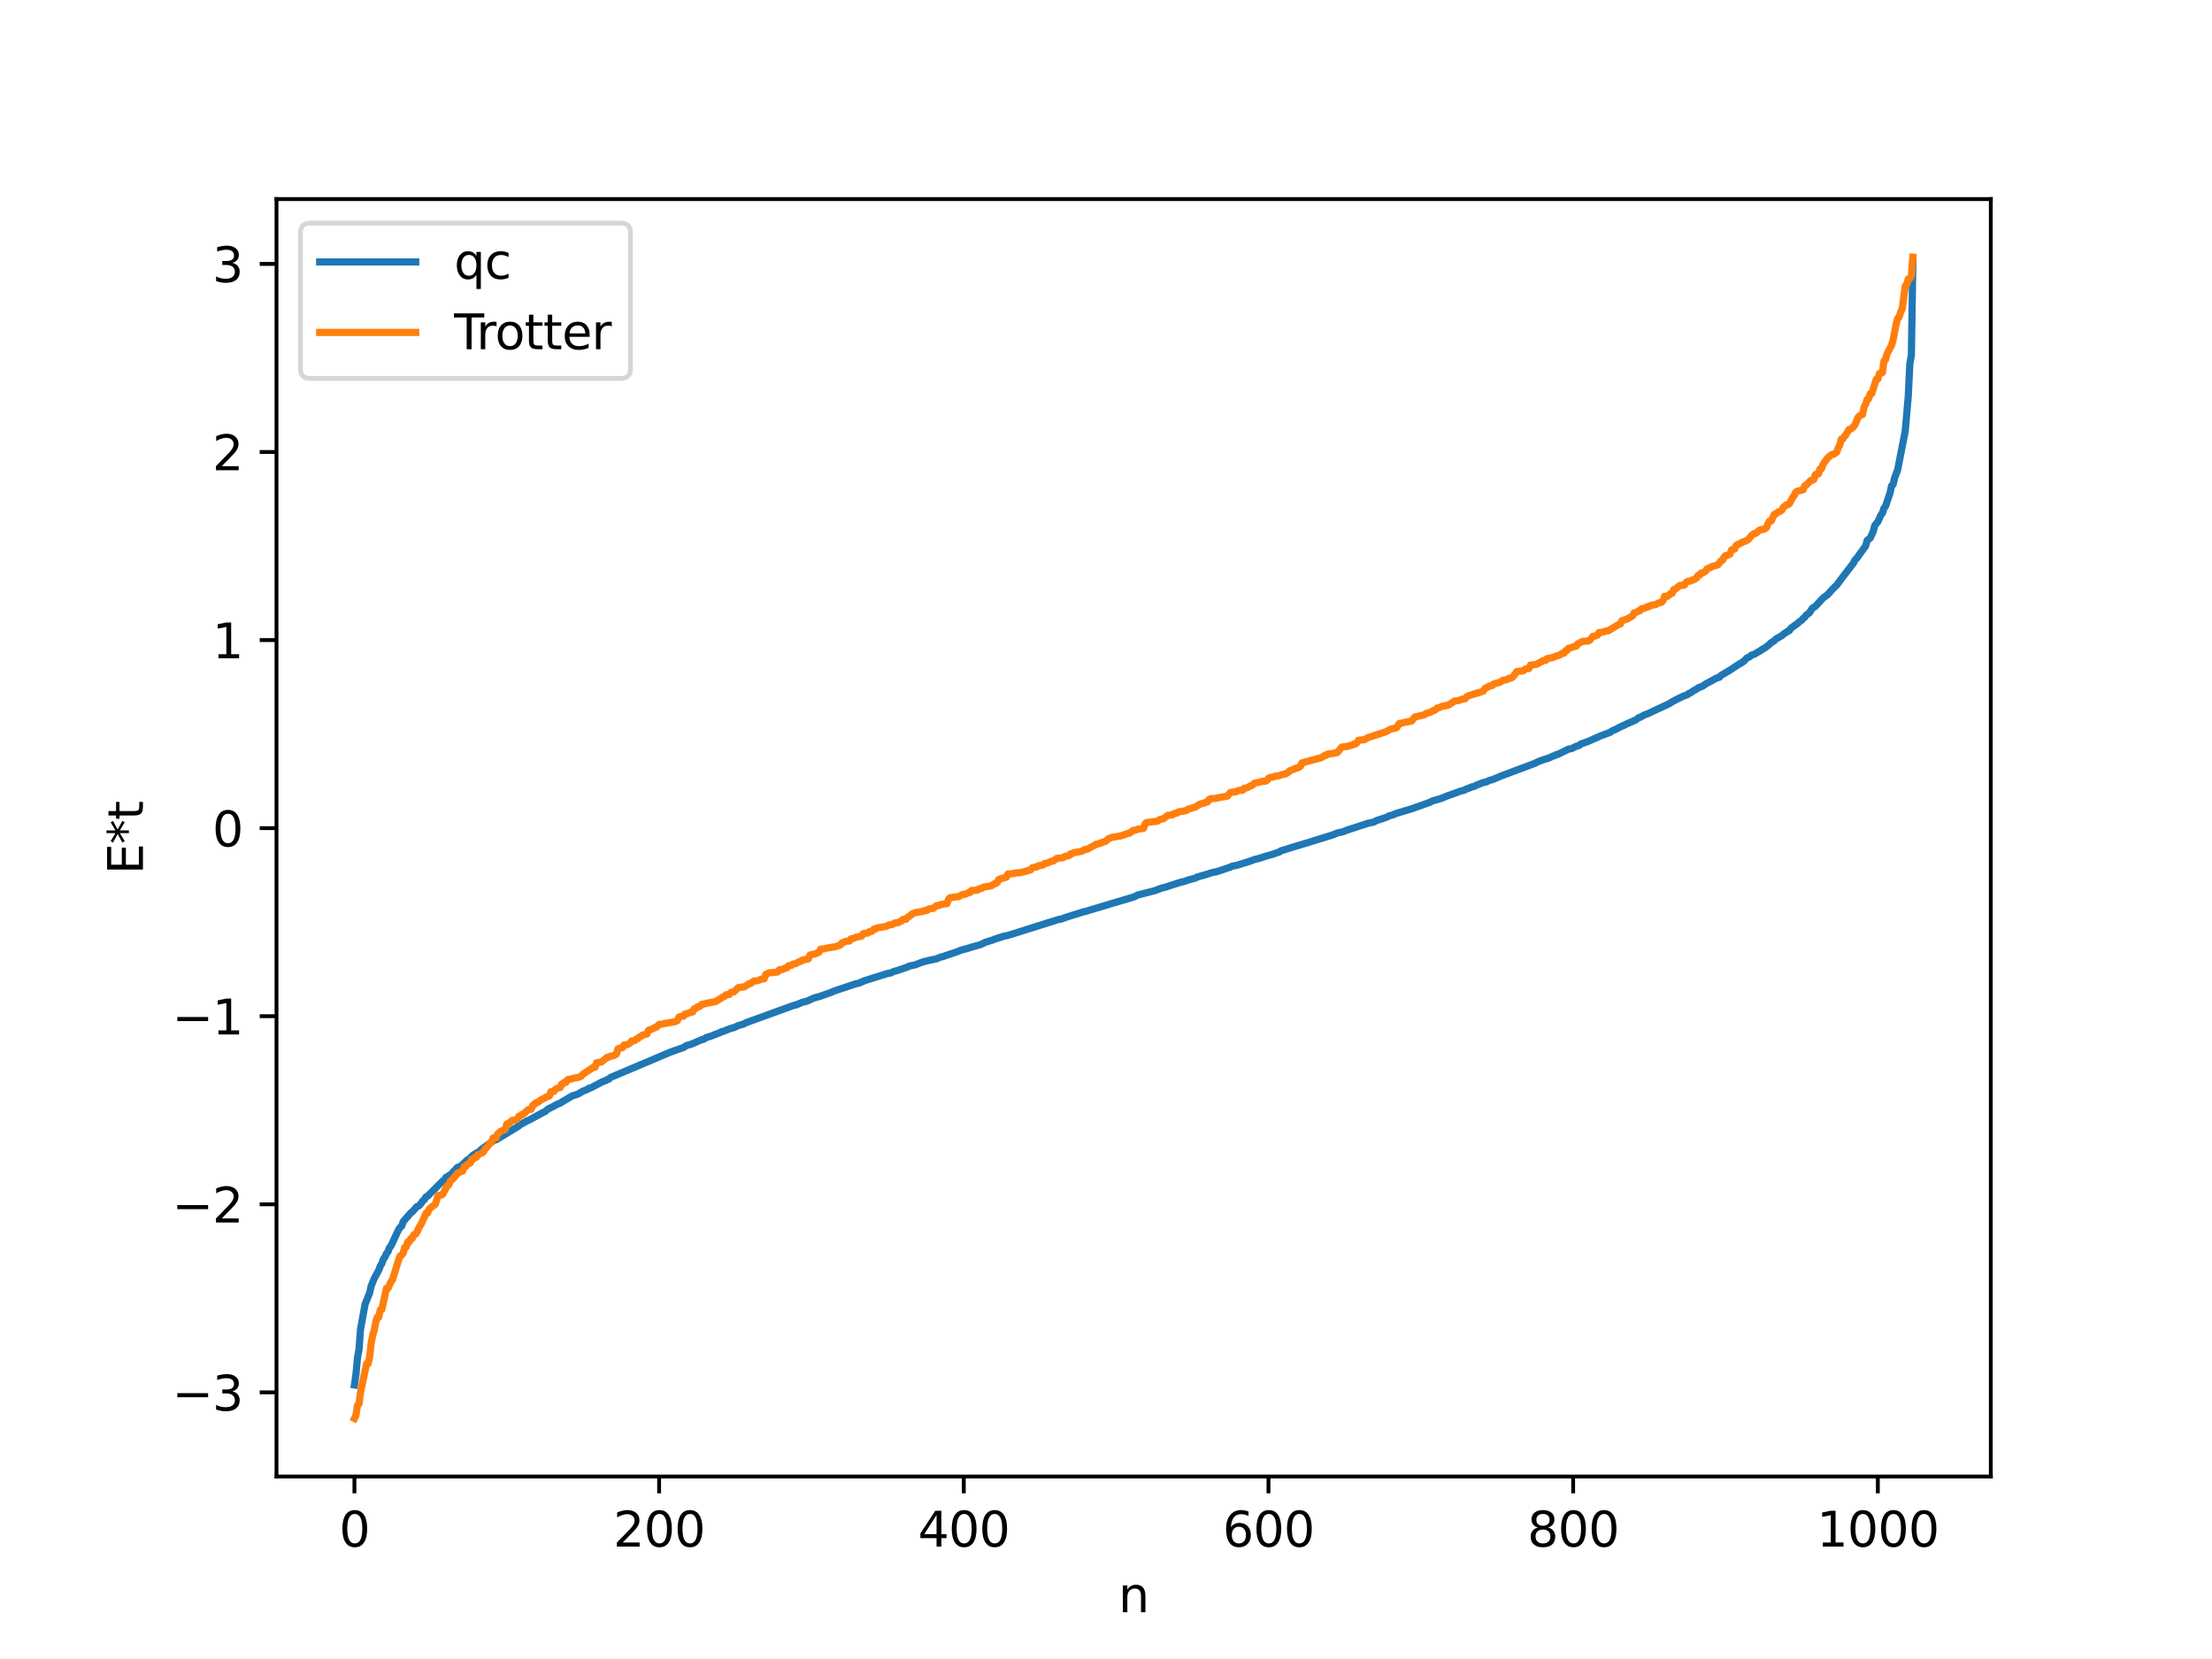 <?xml version="1.0" encoding="utf-8" standalone="no"?>
<!DOCTYPE svg PUBLIC "-//W3C//DTD SVG 1.1//EN"
  "http://www.w3.org/Graphics/SVG/1.1/DTD/svg11.dtd">
<svg xmlns:xlink="http://www.w3.org/1999/xlink" width="460.8pt" height="345.6pt" viewBox="0 0 460.8 345.6" xmlns="http://www.w3.org/2000/svg" version="1.1">
 <defs>
  <style type="text/css">*{stroke-linejoin: round; stroke-linecap: butt}</style>
 </defs>
 <g id="figure_1">
  <g id="patch_1">
   <path d="M 0 345.6 
L 460.8 345.6 
L 460.8 0 
L 0 0 
z
" style="fill: #ffffff"/>
  </g>
  <g id="axes_1">
   <g id="patch_2">
    <path d="M 57.6 307.584 
L 414.72 307.584 
L 414.72 41.472 
L 57.6 41.472 
z
" style="fill: #ffffff"/>
   </g>
   <g id="matplotlib.axis_1">
    <g id="xtick_1">
     <g id="line2d_1">
      <defs>
       <path id="m1d62165934" d="M 0 0 
L 0 3.5 
" style="stroke: #000000; stroke-width: 0.8"/>
      </defs>
      <g>
       <use xlink:href="#m1d62165934" x="73.833" y="307.584" style="stroke: #000000; stroke-width: 0.8"/>
      </g>
     </g>
     <g id="text_1">
      <!-- 0 -->
      <g transform="translate(70.651 322.182) scale(0.1 -0.1)">
       <defs>
        <path id="DejaVuSans-30" d="M 2034 4250 
Q 1547 4250 1301 3770 
Q 1056 3291 1056 2328 
Q 1056 1369 1301 889 
Q 1547 409 2034 409 
Q 2525 409 2770 889 
Q 3016 1369 3016 2328 
Q 3016 3291 2770 3770 
Q 2525 4250 2034 4250 
z
M 2034 4750 
Q 2819 4750 3233 4129 
Q 3647 3509 3647 2328 
Q 3647 1150 3233 529 
Q 2819 -91 2034 -91 
Q 1250 -91 836 529 
Q 422 1150 422 2328 
Q 422 3509 836 4129 
Q 1250 4750 2034 4750 
z
" transform="scale(0.016)"/>
       </defs>
       <use xlink:href="#DejaVuSans-30"/>
      </g>
     </g>
    </g>
    <g id="xtick_2">
     <g id="line2d_2">
      <g>
       <use xlink:href="#m1d62165934" x="137.304" y="307.584" style="stroke: #000000; stroke-width: 0.8"/>
      </g>
     </g>
     <g id="text_2">
      <!-- 200 -->
      <g transform="translate(127.76 322.182) scale(0.1 -0.1)">
       <defs>
        <path id="DejaVuSans-32" d="M 1228 531 
L 3431 531 
L 3431 0 
L 469 0 
L 469 531 
Q 828 903 1448 1529 
Q 2069 2156 2228 2338 
Q 2531 2678 2651 2914 
Q 2772 3150 2772 3378 
Q 2772 3750 2511 3984 
Q 2250 4219 1831 4219 
Q 1534 4219 1204 4116 
Q 875 4013 500 3803 
L 500 4441 
Q 881 4594 1212 4672 
Q 1544 4750 1819 4750 
Q 2544 4750 2975 4387 
Q 3406 4025 3406 3419 
Q 3406 3131 3298 2873 
Q 3191 2616 2906 2266 
Q 2828 2175 2409 1742 
Q 1991 1309 1228 531 
z
" transform="scale(0.016)"/>
       </defs>
       <use xlink:href="#DejaVuSans-32"/>
       <use xlink:href="#DejaVuSans-30" x="63.623"/>
       <use xlink:href="#DejaVuSans-30" x="127.246"/>
      </g>
     </g>
    </g>
    <g id="xtick_3">
     <g id="line2d_3">
      <g>
       <use xlink:href="#m1d62165934" x="200.775" y="307.584" style="stroke: #000000; stroke-width: 0.8"/>
      </g>
     </g>
     <g id="text_3">
      <!-- 400 -->
      <g transform="translate(191.231 322.182) scale(0.1 -0.1)">
       <defs>
        <path id="DejaVuSans-34" d="M 2419 4116 
L 825 1625 
L 2419 1625 
L 2419 4116 
z
M 2253 4666 
L 3047 4666 
L 3047 1625 
L 3713 1625 
L 3713 1100 
L 3047 1100 
L 3047 0 
L 2419 0 
L 2419 1100 
L 313 1100 
L 313 1709 
L 2253 4666 
z
" transform="scale(0.016)"/>
       </defs>
       <use xlink:href="#DejaVuSans-34"/>
       <use xlink:href="#DejaVuSans-30" x="63.623"/>
       <use xlink:href="#DejaVuSans-30" x="127.246"/>
      </g>
     </g>
    </g>
    <g id="xtick_4">
     <g id="line2d_4">
      <g>
       <use xlink:href="#m1d62165934" x="264.246" y="307.584" style="stroke: #000000; stroke-width: 0.8"/>
      </g>
     </g>
     <g id="text_4">
      <!-- 600 -->
      <g transform="translate(254.702 322.182) scale(0.1 -0.1)">
       <defs>
        <path id="DejaVuSans-36" d="M 2113 2584 
Q 1688 2584 1439 2293 
Q 1191 2003 1191 1497 
Q 1191 994 1439 701 
Q 1688 409 2113 409 
Q 2538 409 2786 701 
Q 3034 994 3034 1497 
Q 3034 2003 2786 2293 
Q 2538 2584 2113 2584 
z
M 3366 4563 
L 3366 3988 
Q 3128 4100 2886 4159 
Q 2644 4219 2406 4219 
Q 1781 4219 1451 3797 
Q 1122 3375 1075 2522 
Q 1259 2794 1537 2939 
Q 1816 3084 2150 3084 
Q 2853 3084 3261 2657 
Q 3669 2231 3669 1497 
Q 3669 778 3244 343 
Q 2819 -91 2113 -91 
Q 1303 -91 875 529 
Q 447 1150 447 2328 
Q 447 3434 972 4092 
Q 1497 4750 2381 4750 
Q 2619 4750 2861 4703 
Q 3103 4656 3366 4563 
z
" transform="scale(0.016)"/>
       </defs>
       <use xlink:href="#DejaVuSans-36"/>
       <use xlink:href="#DejaVuSans-30" x="63.623"/>
       <use xlink:href="#DejaVuSans-30" x="127.246"/>
      </g>
     </g>
    </g>
    <g id="xtick_5">
     <g id="line2d_5">
      <g>
       <use xlink:href="#m1d62165934" x="327.717" y="307.584" style="stroke: #000000; stroke-width: 0.8"/>
      </g>
     </g>
     <g id="text_5">
      <!-- 800 -->
      <g transform="translate(318.173 322.182) scale(0.1 -0.1)">
       <defs>
        <path id="DejaVuSans-38" d="M 2034 2216 
Q 1584 2216 1326 1975 
Q 1069 1734 1069 1313 
Q 1069 891 1326 650 
Q 1584 409 2034 409 
Q 2484 409 2743 651 
Q 3003 894 3003 1313 
Q 3003 1734 2745 1975 
Q 2488 2216 2034 2216 
z
M 1403 2484 
Q 997 2584 770 2862 
Q 544 3141 544 3541 
Q 544 4100 942 4425 
Q 1341 4750 2034 4750 
Q 2731 4750 3128 4425 
Q 3525 4100 3525 3541 
Q 3525 3141 3298 2862 
Q 3072 2584 2669 2484 
Q 3125 2378 3379 2068 
Q 3634 1759 3634 1313 
Q 3634 634 3220 271 
Q 2806 -91 2034 -91 
Q 1263 -91 848 271 
Q 434 634 434 1313 
Q 434 1759 690 2068 
Q 947 2378 1403 2484 
z
M 1172 3481 
Q 1172 3119 1398 2916 
Q 1625 2713 2034 2713 
Q 2441 2713 2670 2916 
Q 2900 3119 2900 3481 
Q 2900 3844 2670 4047 
Q 2441 4250 2034 4250 
Q 1625 4250 1398 4047 
Q 1172 3844 1172 3481 
z
" transform="scale(0.016)"/>
       </defs>
       <use xlink:href="#DejaVuSans-38"/>
       <use xlink:href="#DejaVuSans-30" x="63.623"/>
       <use xlink:href="#DejaVuSans-30" x="127.246"/>
      </g>
     </g>
    </g>
    <g id="xtick_6">
     <g id="line2d_6">
      <g>
       <use xlink:href="#m1d62165934" x="391.188" y="307.584" style="stroke: #000000; stroke-width: 0.8"/>
      </g>
     </g>
     <g id="text_6">
      <!-- 1000 -->
      <g transform="translate(378.463 322.182) scale(0.1 -0.1)">
       <defs>
        <path id="DejaVuSans-31" d="M 794 531 
L 1825 531 
L 1825 4091 
L 703 3866 
L 703 4441 
L 1819 4666 
L 2450 4666 
L 2450 531 
L 3481 531 
L 3481 0 
L 794 0 
L 794 531 
z
" transform="scale(0.016)"/>
       </defs>
       <use xlink:href="#DejaVuSans-31"/>
       <use xlink:href="#DejaVuSans-30" x="63.623"/>
       <use xlink:href="#DejaVuSans-30" x="127.246"/>
       <use xlink:href="#DejaVuSans-30" x="190.869"/>
      </g>
     </g>
    </g>
    <g id="text_7">
     <!-- n -->
     <g transform="translate(232.991 335.861) scale(0.1 -0.1)">
      <defs>
       <path id="DejaVuSans-6e" d="M 3513 2113 
L 3513 0 
L 2938 0 
L 2938 2094 
Q 2938 2591 2744 2837 
Q 2550 3084 2163 3084 
Q 1697 3084 1428 2787 
Q 1159 2491 1159 1978 
L 1159 0 
L 581 0 
L 581 3500 
L 1159 3500 
L 1159 2956 
Q 1366 3272 1645 3428 
Q 1925 3584 2291 3584 
Q 2894 3584 3203 3211 
Q 3513 2838 3513 2113 
z
" transform="scale(0.016)"/>
      </defs>
      <use xlink:href="#DejaVuSans-6e"/>
     </g>
    </g>
   </g>
   <g id="matplotlib.axis_2">
    <g id="ytick_1">
     <g id="line2d_7">
      <defs>
       <path id="m35735585b8" d="M 0 0 
L -3.5 0 
" style="stroke: #000000; stroke-width: 0.8"/>
      </defs>
      <g>
       <use xlink:href="#m35735585b8" x="57.6" y="290.056" style="stroke: #000000; stroke-width: 0.8"/>
      </g>
     </g>
     <g id="text_8">
      <!-- −3 -->
      <g transform="translate(35.858 293.855) scale(0.1 -0.1)">
       <defs>
        <path id="DejaVuSans-2212" d="M 678 2272 
L 4684 2272 
L 4684 1741 
L 678 1741 
L 678 2272 
z
" transform="scale(0.016)"/>
        <path id="DejaVuSans-33" d="M 2597 2516 
Q 3050 2419 3304 2112 
Q 3559 1806 3559 1356 
Q 3559 666 3084 287 
Q 2609 -91 1734 -91 
Q 1441 -91 1130 -33 
Q 819 25 488 141 
L 488 750 
Q 750 597 1062 519 
Q 1375 441 1716 441 
Q 2309 441 2620 675 
Q 2931 909 2931 1356 
Q 2931 1769 2642 2001 
Q 2353 2234 1838 2234 
L 1294 2234 
L 1294 2753 
L 1863 2753 
Q 2328 2753 2575 2939 
Q 2822 3125 2822 3475 
Q 2822 3834 2567 4026 
Q 2313 4219 1838 4219 
Q 1578 4219 1281 4162 
Q 984 4106 628 3988 
L 628 4550 
Q 988 4650 1302 4700 
Q 1616 4750 1894 4750 
Q 2613 4750 3031 4423 
Q 3450 4097 3450 3541 
Q 3450 3153 3228 2886 
Q 3006 2619 2597 2516 
z
" transform="scale(0.016)"/>
       </defs>
       <use xlink:href="#DejaVuSans-2212"/>
       <use xlink:href="#DejaVuSans-33" x="83.789"/>
      </g>
     </g>
    </g>
    <g id="ytick_2">
     <g id="line2d_8">
      <g>
       <use xlink:href="#m35735585b8" x="57.6" y="250.876" style="stroke: #000000; stroke-width: 0.8"/>
      </g>
     </g>
     <g id="text_9">
      <!-- −2 -->
      <g transform="translate(35.858 254.675) scale(0.1 -0.1)">
       <use xlink:href="#DejaVuSans-2212"/>
       <use xlink:href="#DejaVuSans-32" x="83.789"/>
      </g>
     </g>
    </g>
    <g id="ytick_3">
     <g id="line2d_9">
      <g>
       <use xlink:href="#m35735585b8" x="57.6" y="211.696" style="stroke: #000000; stroke-width: 0.8"/>
      </g>
     </g>
     <g id="text_10">
      <!-- −1 -->
      <g transform="translate(35.858 215.495) scale(0.1 -0.1)">
       <use xlink:href="#DejaVuSans-2212"/>
       <use xlink:href="#DejaVuSans-31" x="83.789"/>
      </g>
     </g>
    </g>
    <g id="ytick_4">
     <g id="line2d_10">
      <g>
       <use xlink:href="#m35735585b8" x="57.6" y="172.516" style="stroke: #000000; stroke-width: 0.8"/>
      </g>
     </g>
     <g id="text_11">
      <!-- 0 -->
      <g transform="translate(44.237 176.316) scale(0.1 -0.1)">
       <use xlink:href="#DejaVuSans-30"/>
      </g>
     </g>
    </g>
    <g id="ytick_5">
     <g id="line2d_11">
      <g>
       <use xlink:href="#m35735585b8" x="57.6" y="133.337" style="stroke: #000000; stroke-width: 0.8"/>
      </g>
     </g>
     <g id="text_12">
      <!-- 1 -->
      <g transform="translate(44.237 137.136) scale(0.1 -0.1)">
       <use xlink:href="#DejaVuSans-31"/>
      </g>
     </g>
    </g>
    <g id="ytick_6">
     <g id="line2d_12">
      <g>
       <use xlink:href="#m35735585b8" x="57.6" y="94.157" style="stroke: #000000; stroke-width: 0.8"/>
      </g>
     </g>
     <g id="text_13">
      <!-- 2 -->
      <g transform="translate(44.237 97.956) scale(0.1 -0.1)">
       <use xlink:href="#DejaVuSans-32"/>
      </g>
     </g>
    </g>
    <g id="ytick_7">
     <g id="line2d_13">
      <g>
       <use xlink:href="#m35735585b8" x="57.6" y="54.977" style="stroke: #000000; stroke-width: 0.8"/>
      </g>
     </g>
     <g id="text_14">
      <!-- 3 -->
      <g transform="translate(44.237 58.777) scale(0.1 -0.1)">
       <use xlink:href="#DejaVuSans-33"/>
      </g>
     </g>
    </g>
    <g id="text_15">
     <!-- E*t -->
     <g transform="translate(29.778 182.148) rotate(-90) scale(0.1 -0.1)">
      <defs>
       <path id="DejaVuSans-45" d="M 628 4666 
L 3578 4666 
L 3578 4134 
L 1259 4134 
L 1259 2753 
L 3481 2753 
L 3481 2222 
L 1259 2222 
L 1259 531 
L 3634 531 
L 3634 0 
L 628 0 
L 628 4666 
z
" transform="scale(0.016)"/>
       <path id="DejaVuSans-2a" d="M 3009 3897 
L 1888 3291 
L 3009 2681 
L 2828 2375 
L 1778 3009 
L 1778 1831 
L 1422 1831 
L 1422 3009 
L 372 2375 
L 191 2681 
L 1313 3291 
L 191 3897 
L 372 4206 
L 1422 3572 
L 1422 4750 
L 1778 4750 
L 1778 3572 
L 2828 4206 
L 3009 3897 
z
" transform="scale(0.016)"/>
       <path id="DejaVuSans-74" d="M 1172 4494 
L 1172 3500 
L 2356 3500 
L 2356 3053 
L 1172 3053 
L 1172 1153 
Q 1172 725 1289 603 
Q 1406 481 1766 481 
L 2356 481 
L 2356 0 
L 1766 0 
Q 1100 0 847 248 
Q 594 497 594 1153 
L 594 3053 
L 172 3053 
L 172 3500 
L 594 3500 
L 594 4494 
L 1172 4494 
z
" transform="scale(0.016)"/>
      </defs>
      <use xlink:href="#DejaVuSans-45"/>
      <use xlink:href="#DejaVuSans-2a" x="63.184"/>
      <use xlink:href="#DejaVuSans-74" x="113.184"/>
     </g>
    </g>
   </g>
   <g id="line2d_14">
    <path d="M 73.833 288.51 
L 74.15 286.309 
L 74.467 282.856 
L 74.785 281.153 
L 75.102 276.925 
L 76.054 271.687 
L 77.006 269.305 
L 77.324 267.882 
L 77.958 266.339 
L 78.91 264.573 
L 79.228 263.724 
L 79.545 263.241 
L 79.862 262.296 
L 80.18 261.903 
L 80.497 261.137 
L 80.815 260.788 
L 81.132 259.9 
L 81.449 259.54 
L 83.036 256.146 
L 83.353 255.688 
L 83.671 255.431 
L 83.988 254.492 
L 85.575 252.659 
L 85.892 252.442 
L 86.527 251.72 
L 86.844 251.358 
L 87.162 251.248 
L 87.479 250.994 
L 88.114 250.125 
L 88.431 249.868 
L 88.748 249.31 
L 89.066 249.187 
L 92.239 246.007 
L 92.557 245.885 
L 92.874 245.294 
L 94.143 244.53 
L 94.461 244.027 
L 94.778 243.784 
L 95.096 243.367 
L 95.413 243.137 
L 95.73 243.114 
L 96.365 242.589 
L 97.317 241.663 
L 97.634 241.522 
L 98.586 240.62 
L 99.539 240.045 
L 99.856 239.941 
L 100.173 239.518 
L 103.029 237.463 
L 103.347 237.444 
L 108.107 234.54 
L 108.424 234.182 
L 108.742 234.119 
L 109.694 233.545 
L 110.329 233.273 
L 113.185 231.721 
L 113.502 231.601 
L 114.137 231.052 
L 115.406 230.41 
L 116.041 230.055 
L 116.676 229.804 
L 119.215 228.284 
L 119.849 228.105 
L 120.484 227.876 
L 121.436 227.298 
L 122.388 226.939 
L 122.705 226.687 
L 123.023 226.646 
L 125.562 225.306 
L 126.196 225.106 
L 126.514 224.878 
L 126.831 224.818 
L 127.148 224.469 
L 139.525 219.231 
L 140.795 218.762 
L 142.064 218.329 
L 142.381 218.231 
L 143.016 217.789 
L 143.968 217.54 
L 146.19 216.576 
L 146.507 216.534 
L 147.142 216.145 
L 148.094 215.851 
L 149.681 215.216 
L 149.998 215.135 
L 150.315 214.904 
L 150.633 214.87 
L 151.585 214.476 
L 152.537 214.136 
L 152.854 214.097 
L 153.806 213.637 
L 154.758 213.389 
L 155.393 213.053 
L 165.231 209.477 
L 165.866 209.324 
L 167.135 208.795 
L 168.087 208.567 
L 169.674 207.851 
L 170.626 207.621 
L 173.165 206.712 
L 173.8 206.434 
L 178.243 204.948 
L 178.877 204.826 
L 180.147 204.282 
L 181.099 203.985 
L 184.907 202.788 
L 185.542 202.698 
L 186.177 202.373 
L 186.811 202.214 
L 189.033 201.467 
L 189.35 201.27 
L 190.62 201 
L 192.206 200.4 
L 192.841 200.234 
L 193.793 200.011 
L 195.062 199.748 
L 196.015 199.362 
L 196.332 199.306 
L 196.967 199.074 
L 199.188 198.339 
L 200.14 197.951 
L 201.41 197.617 
L 202.362 197.312 
L 204.266 196.787 
L 205.218 196.319 
L 205.853 196.126 
L 206.487 195.904 
L 206.805 195.848 
L 207.122 195.649 
L 207.757 195.491 
L 208.074 195.315 
L 208.391 195.292 
L 209.026 195.033 
L 209.978 194.862 
L 220.451 191.559 
L 221.086 191.45 
L 222.038 191.098 
L 225.846 189.902 
L 226.163 189.864 
L 226.798 189.654 
L 236.319 186.811 
L 236.953 186.469 
L 239.81 185.727 
L 240.444 185.581 
L 242.031 184.99 
L 242.666 184.843 
L 243.3 184.641 
L 246.157 183.716 
L 246.474 183.697 
L 247.743 183.256 
L 249.013 182.929 
L 249.33 182.72 
L 251.234 182.19 
L 252.504 181.777 
L 253.456 181.592 
L 256.312 180.63 
L 256.629 180.453 
L 257.581 180.272 
L 258.534 179.994 
L 260.438 179.386 
L 261.39 179.034 
L 262.342 178.808 
L 263.611 178.379 
L 265.198 177.938 
L 265.833 177.695 
L 266.467 177.51 
L 266.785 177.267 
L 269.324 176.462 
L 271.545 175.81 
L 277.575 173.942 
L 278.527 173.551 
L 279.162 173.396 
L 279.796 173.262 
L 280.431 172.992 
L 283.922 171.854 
L 284.874 171.532 
L 285.509 171.393 
L 286.143 171.263 
L 286.778 170.925 
L 287.413 170.728 
L 289 170.198 
L 289.317 169.963 
L 289.952 169.822 
L 290.904 169.437 
L 292.808 168.869 
L 294.077 168.485 
L 297.886 167.122 
L 298.52 166.808 
L 300.107 166.367 
L 301.377 165.847 
L 304.55 164.71 
L 304.867 164.672 
L 305.82 164.228 
L 306.137 164.163 
L 306.454 163.953 
L 307.089 163.831 
L 307.724 163.505 
L 308.993 163.008 
L 309.628 162.883 
L 310.262 162.573 
L 310.897 162.419 
L 312.801 161.615 
L 319.783 158.997 
L 320.418 158.669 
L 321.37 158.311 
L 322.639 157.913 
L 323.591 157.473 
L 323.909 157.411 
L 324.226 157.193 
L 324.543 157.146 
L 326.765 156.049 
L 327.4 155.948 
L 328.352 155.464 
L 328.986 155.287 
L 329.304 154.976 
L 330.573 154.561 
L 333.429 153.304 
L 335.334 152.599 
L 335.968 152.184 
L 336.603 151.951 
L 337.238 151.557 
L 337.555 151.474 
L 337.872 151.24 
L 338.19 151.163 
L 338.824 150.826 
L 340.729 149.989 
L 341.363 149.507 
L 341.681 149.432 
L 342.633 148.894 
L 343.267 148.674 
L 347.71 146.593 
L 348.345 146.189 
L 349.297 145.694 
L 350.567 145.058 
L 351.519 144.72 
L 351.836 144.435 
L 352.153 144.349 
L 352.788 143.89 
L 353.423 143.562 
L 353.74 143.293 
L 354.692 142.931 
L 355.327 142.474 
L 355.962 142.148 
L 357.548 141.277 
L 358.183 141.079 
L 358.5 140.711 
L 360.405 139.591 
L 361.991 138.54 
L 362.626 138.157 
L 363.261 137.759 
L 363.896 137.079 
L 364.53 136.795 
L 364.848 136.484 
L 365.482 136.276 
L 366.434 135.704 
L 366.752 135.555 
L 367.069 135.273 
L 367.386 135.149 
L 368.021 134.683 
L 368.339 134.468 
L 368.973 133.865 
L 369.608 133.486 
L 369.925 133.144 
L 371.195 132.408 
L 371.829 131.87 
L 372.147 131.731 
L 372.464 131.46 
L 372.781 131.349 
L 373.099 130.844 
L 374.368 129.939 
L 375.003 129.393 
L 375.32 129.214 
L 375.638 128.8 
L 375.955 128.602 
L 376.272 128.131 
L 376.907 127.699 
L 377.542 126.701 
L 378.177 126.316 
L 379.763 124.578 
L 380.715 123.889 
L 381.667 122.83 
L 382.302 122.189 
L 382.62 121.898 
L 383.254 121.017 
L 386.11 117.288 
L 386.428 116.629 
L 386.745 116.361 
L 388.649 113.719 
L 388.967 112.558 
L 389.601 112.091 
L 390.236 110.693 
L 390.553 109.447 
L 391.188 108.695 
L 391.823 107.288 
L 392.14 106.886 
L 392.458 105.855 
L 392.775 105.494 
L 393.727 102.686 
L 394.044 101.212 
L 394.362 100.952 
L 394.679 99.576 
L 395.314 97.89 
L 396.9 89.762 
L 397.535 82.452 
L 397.853 75.78 
L 398.17 74.08 
L 398.487 54.456 
L 398.487 54.456 
" clip-path="url(#p221b5e8c54)" style="fill: none; stroke: #1f77b4; stroke-width: 1.5; stroke-linecap: square"/>
   </g>
   <g id="line2d_15">
    <path d="M 73.833 295.488 
L 74.15 294.843 
L 74.467 292.807 
L 74.785 292.467 
L 75.102 290.056 
L 76.372 284.069 
L 76.689 284.069 
L 77.006 282.69 
L 77.324 279.816 
L 77.641 278.15 
L 77.958 277.135 
L 78.276 275.45 
L 78.593 274.384 
L 78.91 274.384 
L 79.228 272.85 
L 79.545 272.796 
L 80.497 268.397 
L 80.815 268.397 
L 81.449 267.018 
L 81.767 266.591 
L 83.036 262.478 
L 83.353 261.655 
L 83.671 261.463 
L 83.988 261.07 
L 84.305 259.884 
L 84.623 259.778 
L 84.94 258.712 
L 85.258 258.712 
L 85.575 258.038 
L 85.892 257.955 
L 86.21 257.178 
L 86.527 257.124 
L 86.844 256.777 
L 87.162 255.96 
L 87.796 254.906 
L 88.748 252.726 
L 89.066 252.726 
L 89.383 251.915 
L 90.018 251.346 
L 90.653 250.92 
L 91.287 249.026 
L 91.922 248.976 
L 92.239 248.765 
L 93.191 246.964 
L 93.509 246.806 
L 93.826 245.983 
L 94.143 245.791 
L 95.413 244.324 
L 96.365 243.966 
L 96.682 243.04 
L 97 243.04 
L 97.317 242.572 
L 97.952 242.283 
L 98.269 241.506 
L 98.586 241.452 
L 98.904 241.105 
L 99.221 241.097 
L 99.539 240.571 
L 100.491 240.149 
L 100.808 239.832 
L 101.125 239.234 
L 101.443 238.993 
L 102.077 238.112 
L 102.395 237.982 
L 102.712 237.069 
L 103.347 237.054 
L 103.664 236.244 
L 104.299 235.674 
L 104.934 235.437 
L 105.251 235.248 
L 105.568 234.17 
L 106.203 233.906 
L 106.52 233.518 
L 106.838 233.354 
L 107.472 233.304 
L 107.79 233.094 
L 108.107 232.514 
L 108.424 232.44 
L 108.742 232.132 
L 109.059 232.051 
L 110.011 231.186 
L 110.646 231.087 
L 110.963 230.311 
L 111.281 230.119 
L 111.598 229.727 
L 111.915 229.694 
L 112.867 229.021 
L 113.185 228.902 
L 113.82 228.54 
L 114.454 228.294 
L 114.772 227.418 
L 115.406 227.368 
L 115.724 226.9 
L 116.358 226.611 
L 116.676 226.577 
L 116.993 225.834 
L 117.31 225.78 
L 117.628 225.433 
L 117.945 225.425 
L 118.262 224.899 
L 118.897 224.794 
L 119.532 224.617 
L 120.484 224.427 
L 121.119 224.16 
L 121.436 223.769 
L 123.658 222.314 
L 123.975 222.31 
L 124.292 221.398 
L 125.244 221.247 
L 126.514 220.254 
L 126.831 220.232 
L 127.148 220.029 
L 127.783 219.939 
L 128.418 219.576 
L 128.735 218.498 
L 129.053 218.348 
L 129.687 218.234 
L 130.005 217.682 
L 130.639 217.632 
L 131.274 217.282 
L 131.591 216.85 
L 132.226 216.768 
L 132.543 216.46 
L 132.861 216.379 
L 133.178 216.048 
L 133.496 215.937 
L 133.813 215.62 
L 134.765 215.416 
L 135.082 214.639 
L 136.034 214.305 
L 136.352 214.055 
L 136.669 214.022 
L 137.304 213.4 
L 137.939 213.349 
L 138.573 213.187 
L 140.477 212.868 
L 141.112 212.622 
L 141.429 211.877 
L 142.064 211.696 
L 142.381 211.696 
L 142.699 211.237 
L 143.016 211.228 
L 143.651 210.94 
L 144.286 210.808 
L 144.603 210.162 
L 144.92 210.108 
L 145.238 209.762 
L 145.555 209.753 
L 145.872 209.589 
L 146.19 209.228 
L 146.824 209.122 
L 147.459 208.945 
L 149.046 208.657 
L 150.315 207.891 
L 150.633 207.649 
L 150.95 207.576 
L 151.267 207.204 
L 151.902 207.18 
L 152.22 206.768 
L 152.537 206.642 
L 152.854 206.638 
L 153.806 205.726 
L 155.076 205.575 
L 156.028 204.927 
L 156.345 204.9 
L 156.98 204.391 
L 157.932 204.267 
L 158.567 203.984 
L 159.201 203.904 
L 159.519 202.983 
L 160.153 202.676 
L 161.423 202.562 
L 162.058 202.462 
L 162.375 202.01 
L 163.01 201.96 
L 163.644 201.638 
L 163.962 201.61 
L 164.279 201.178 
L 164.914 201.096 
L 165.231 200.831 
L 165.866 200.707 
L 166.183 200.469 
L 166.818 200.265 
L 167.135 200.016 
L 168.405 199.744 
L 168.722 198.968 
L 169.357 198.784 
L 169.674 198.776 
L 170.626 198.35 
L 170.943 197.728 
L 171.578 197.678 
L 172.213 197.515 
L 174.117 197.197 
L 175.069 196.861 
L 175.386 196.427 
L 176.339 196.074 
L 176.973 196.024 
L 177.291 195.565 
L 177.608 195.556 
L 178.243 195.268 
L 179.195 195.079 
L 179.512 194.997 
L 179.829 194.49 
L 180.781 194.362 
L 181.099 194.09 
L 181.416 194.081 
L 181.734 193.917 
L 182.051 193.556 
L 182.368 193.524 
L 182.686 193.309 
L 184.59 192.985 
L 185.224 192.679 
L 185.859 192.606 
L 186.494 192.23 
L 187.129 192.208 
L 187.446 191.977 
L 187.763 191.905 
L 188.081 191.532 
L 188.715 191.508 
L 189.033 191.097 
L 189.35 190.97 
L 189.985 190.393 
L 190.937 190.038 
L 191.254 190.038 
L 191.889 189.903 
L 192.206 189.893 
L 192.524 189.692 
L 193.158 189.64 
L 193.476 189.357 
L 194.11 189.256 
L 194.428 189.228 
L 195.062 188.685 
L 195.697 188.595 
L 196.015 188.421 
L 196.967 188.281 
L 197.284 188.232 
L 197.601 187.311 
L 197.919 187.004 
L 199.188 186.828 
L 199.823 186.749 
L 200.458 186.339 
L 201.092 186.288 
L 201.727 185.966 
L 202.044 185.938 
L 202.362 185.517 
L 203.631 185.424 
L 203.948 185.159 
L 204.583 185.036 
L 204.9 184.797 
L 205.535 184.704 
L 206.487 184.537 
L 207.122 184.118 
L 207.439 184.072 
L 207.757 183.793 
L 208.074 183.188 
L 209.661 182.711 
L 209.978 182.056 
L 210.93 182.006 
L 211.565 181.853 
L 212.517 181.799 
L 213.152 181.637 
L 214.739 181.189 
L 215.056 180.755 
L 215.691 180.619 
L 216.008 180.594 
L 216.325 180.352 
L 216.96 180.282 
L 217.277 180.196 
L 217.595 179.893 
L 218.229 179.779 
L 218.864 179.465 
L 219.499 179.325 
L 220.134 178.818 
L 221.403 178.691 
L 221.72 178.461 
L 222.672 178.246 
L 222.99 177.884 
L 223.307 177.852 
L 223.624 177.637 
L 225.211 177.368 
L 225.529 177.265 
L 225.846 177.007 
L 226.481 176.934 
L 228.385 175.86 
L 228.702 175.836 
L 229.02 175.689 
L 229.337 175.666 
L 229.654 175.425 
L 230.289 175.298 
L 230.924 174.722 
L 231.876 174.366 
L 232.193 174.366 
L 232.828 174.232 
L 233.462 174.144 
L 235.049 173.584 
L 235.367 173.556 
L 236.001 173.013 
L 236.636 172.923 
L 236.953 172.749 
L 237.905 172.609 
L 238.223 172.56 
L 238.54 171.64 
L 238.858 171.332 
L 240.444 171.156 
L 241.079 171.078 
L 241.714 170.667 
L 242.348 170.574 
L 243.3 169.845 
L 244.253 169.752 
L 244.57 169.487 
L 245.205 169.364 
L 245.522 169.125 
L 246.157 169.032 
L 247.109 168.865 
L 247.426 168.605 
L 249.013 168.121 
L 249.965 167.516 
L 250.917 167.29 
L 251.234 167.065 
L 251.552 167.039 
L 251.869 166.561 
L 252.186 166.376 
L 253.139 166.334 
L 253.773 166.181 
L 255.677 165.853 
L 256.312 165.083 
L 257.581 164.922 
L 257.899 164.681 
L 258.851 164.61 
L 259.168 164.222 
L 259.803 164.107 
L 260.438 163.735 
L 260.755 163.653 
L 261.39 163.119 
L 262.024 163.019 
L 262.977 162.767 
L 263.611 162.738 
L 263.929 162.574 
L 264.246 162.18 
L 264.563 161.965 
L 265.198 161.89 
L 265.515 161.727 
L 266.467 161.593 
L 267.102 161.335 
L 267.737 161.262 
L 268.372 160.864 
L 268.689 160.561 
L 269.641 160.188 
L 269.958 160.017 
L 270.276 159.994 
L 270.91 159.626 
L 271.228 158.914 
L 275.353 157.807 
L 275.988 157.341 
L 276.305 157.327 
L 276.623 157.077 
L 277.892 156.937 
L 278.21 156.807 
L 278.527 156.804 
L 278.844 156.467 
L 279.479 155.644 
L 280.114 155.55 
L 280.748 155.484 
L 281.7 155.2 
L 282.018 154.995 
L 282.335 154.995 
L 282.653 154.768 
L 282.97 154.217 
L 284.239 154.08 
L 284.874 153.692 
L 288.682 152.449 
L 289.634 151.919 
L 290.904 151.618 
L 291.539 150.704 
L 291.856 150.685 
L 292.491 150.509 
L 294.077 150.206 
L 294.712 149.375 
L 296.616 148.938 
L 297.251 148.55 
L 297.886 148.435 
L 298.52 148.064 
L 298.838 147.981 
L 299.472 147.447 
L 299.79 147.439 
L 300.424 147.119 
L 301.059 147.066 
L 301.377 146.902 
L 301.694 146.885 
L 302.329 146.508 
L 302.963 146.055 
L 303.915 145.921 
L 304.55 145.663 
L 305.185 145.581 
L 305.502 145.18 
L 305.82 144.965 
L 306.772 144.685 
L 307.089 144.533 
L 307.406 144.516 
L 307.724 144.345 
L 308.041 144.322 
L 308.993 143.954 
L 309.31 143.47 
L 309.628 143.242 
L 309.945 143.155 
L 310.262 142.91 
L 310.897 142.8 
L 311.215 142.459 
L 312.484 142.135 
L 313.119 141.689 
L 313.753 141.639 
L 314.388 141.283 
L 314.705 141.265 
L 315.023 141.132 
L 315.34 140.796 
L 315.975 139.887 
L 317.244 139.754 
L 317.879 139.323 
L 318.514 139.262 
L 318.831 138.545 
L 320.1 138.394 
L 320.735 138.02 
L 321.053 137.923 
L 321.37 137.638 
L 322.005 137.563 
L 322.322 137.186 
L 322.957 137.056 
L 323.591 136.972 
L 323.909 136.777 
L 324.543 136.568 
L 324.861 136.474 
L 325.496 136.096 
L 325.813 136.074 
L 326.13 135.549 
L 326.448 135.501 
L 326.765 135.032 
L 327.082 135.014 
L 328.034 134.65 
L 328.352 134.615 
L 328.669 134.144 
L 329.621 133.634 
L 330.891 133.518 
L 331.208 133.328 
L 331.843 132.546 
L 332.16 132.532 
L 332.795 132.309 
L 333.112 131.776 
L 333.747 131.7 
L 334.699 131.424 
L 335.016 131.412 
L 337.238 130.064 
L 337.555 129.991 
L 337.872 129.293 
L 338.824 129.013 
L 339.777 128.488 
L 340.094 128.282 
L 340.411 127.673 
L 341.046 127.483 
L 341.363 127.238 
L 341.681 127.206 
L 341.998 126.787 
L 342.633 126.707 
L 342.95 126.463 
L 343.267 126.454 
L 343.585 126.223 
L 343.902 126.2 
L 344.22 126.017 
L 344.854 125.967 
L 345.489 125.611 
L 346.124 125.46 
L 346.441 125.124 
L 346.758 124.215 
L 347.393 124.205 
L 348.028 123.651 
L 348.345 123.59 
L 348.662 122.829 
L 348.98 122.722 
L 349.932 121.966 
L 350.884 121.891 
L 351.201 121.362 
L 351.519 121.134 
L 352.153 121.049 
L 352.471 120.835 
L 352.788 120.803 
L 353.423 120.402 
L 353.74 119.877 
L 354.058 119.829 
L 354.375 119.36 
L 354.692 119.342 
L 355.327 118.978 
L 355.644 118.472 
L 356.279 118.263 
L 356.596 118.031 
L 357.866 117.675 
L 358.5 116.861 
L 358.818 116.72 
L 359.135 116.104 
L 359.453 115.752 
L 359.77 115.74 
L 360.405 115.401 
L 360.722 114.559 
L 361.039 114.41 
L 361.357 114.393 
L 361.674 113.621 
L 363.261 112.816 
L 363.578 112.751 
L 364.213 112.395 
L 364.848 111.566 
L 365.482 111.115 
L 365.8 111.091 
L 366.434 110.528 
L 366.752 110.345 
L 367.386 110.295 
L 368.021 109.872 
L 368.339 108.965 
L 368.656 108.543 
L 368.973 108.534 
L 369.608 107.157 
L 369.925 107.05 
L 370.56 106.579 
L 370.877 106.509 
L 371.195 106.272 
L 371.512 105.69 
L 372.147 105.163 
L 372.464 105.131 
L 372.781 104.903 
L 373.416 103.688 
L 373.734 103.275 
L 374.051 102.591 
L 374.368 102.359 
L 375.638 102.003 
L 375.955 101.189 
L 376.272 101.048 
L 377.224 100.08 
L 377.542 100.068 
L 377.859 99.87 
L 378.177 98.887 
L 378.494 98.738 
L 378.811 98.721 
L 379.129 97.684 
L 379.446 97.669 
L 379.763 96.723 
L 380.715 95.419 
L 381.35 94.856 
L 381.667 94.673 
L 381.985 94.639 
L 382.62 94.2 
L 382.937 93.293 
L 383.254 92.755 
L 383.572 91.486 
L 383.889 91.468 
L 384.206 90.907 
L 384.524 90.6 
L 385.158 89.492 
L 385.476 89.439 
L 385.793 89.231 
L 386.428 88.485 
L 387.062 86.953 
L 387.38 86.619 
L 388.015 86.332 
L 388.332 84.727 
L 388.649 84.198 
L 388.967 83.215 
L 389.284 83.066 
L 389.601 82.012 
L 389.919 81.997 
L 390.871 79.001 
L 391.188 78.967 
L 391.505 77.809 
L 391.823 77.638 
L 392.14 77.622 
L 392.458 75.226 
L 392.775 74.928 
L 393.092 73.767 
L 394.044 71.931 
L 394.362 70.831 
L 394.996 67.543 
L 395.314 66.34 
L 395.631 66.067 
L 395.948 64.987 
L 396.266 64.342 
L 396.9 59.554 
L 397.218 59.256 
L 397.535 58.096 
L 397.853 58.02 
L 398.17 57.543 
L 398.487 53.568 
L 398.487 53.568 
" clip-path="url(#p221b5e8c54)" style="fill: none; stroke: #ff7f0e; stroke-width: 1.5; stroke-linecap: square"/>
   </g>
   <g id="patch_3">
    <path d="M 57.6 307.584 
L 57.6 41.472 
" style="fill: none; stroke: #000000; stroke-width: 0.8; stroke-linejoin: miter; stroke-linecap: square"/>
   </g>
   <g id="patch_4">
    <path d="M 414.72 307.584 
L 414.72 41.472 
" style="fill: none; stroke: #000000; stroke-width: 0.8; stroke-linejoin: miter; stroke-linecap: square"/>
   </g>
   <g id="patch_5">
    <path d="M 57.6 307.584 
L 414.72 307.584 
" style="fill: none; stroke: #000000; stroke-width: 0.8; stroke-linejoin: miter; stroke-linecap: square"/>
   </g>
   <g id="patch_6">
    <path d="M 57.6 41.472 
L 414.72 41.472 
" style="fill: none; stroke: #000000; stroke-width: 0.8; stroke-linejoin: miter; stroke-linecap: square"/>
   </g>
   <g id="legend_1">
    <g id="patch_7">
     <path d="M 64.6 78.828 
L 129.342 78.828 
Q 131.342 78.828 131.342 76.828 
L 131.342 48.472 
Q 131.342 46.472 129.342 46.472 
L 64.6 46.472 
Q 62.6 46.472 62.6 48.472 
L 62.6 76.828 
Q 62.6 78.828 64.6 78.828 
z
" style="fill: #ffffff; opacity: 0.8; stroke: #cccccc; stroke-linejoin: miter"/>
    </g>
    <g id="line2d_16">
     <path d="M 66.6 54.57 
L 76.6 54.57 
L 86.6 54.57 
" style="fill: none; stroke: #1f77b4; stroke-width: 1.5; stroke-linecap: square"/>
    </g>
    <g id="text_16">
     <!-- qc -->
     <g transform="translate(94.6 58.07) scale(0.1 -0.1)">
      <defs>
       <path id="DejaVuSans-71" d="M 947 1747 
Q 947 1113 1208 752 
Q 1469 391 1925 391 
Q 2381 391 2643 752 
Q 2906 1113 2906 1747 
Q 2906 2381 2643 2742 
Q 2381 3103 1925 3103 
Q 1469 3103 1208 2742 
Q 947 2381 947 1747 
z
M 2906 525 
Q 2725 213 2448 61 
Q 2172 -91 1784 -91 
Q 1150 -91 751 415 
Q 353 922 353 1747 
Q 353 2572 751 3078 
Q 1150 3584 1784 3584 
Q 2172 3584 2448 3432 
Q 2725 3281 2906 2969 
L 2906 3500 
L 3481 3500 
L 3481 -1331 
L 2906 -1331 
L 2906 525 
z
" transform="scale(0.016)"/>
       <path id="DejaVuSans-63" d="M 3122 3366 
L 3122 2828 
Q 2878 2963 2633 3030 
Q 2388 3097 2138 3097 
Q 1578 3097 1268 2742 
Q 959 2388 959 1747 
Q 959 1106 1268 751 
Q 1578 397 2138 397 
Q 2388 397 2633 464 
Q 2878 531 3122 666 
L 3122 134 
Q 2881 22 2623 -34 
Q 2366 -91 2075 -91 
Q 1284 -91 818 406 
Q 353 903 353 1747 
Q 353 2603 823 3093 
Q 1294 3584 2113 3584 
Q 2378 3584 2631 3529 
Q 2884 3475 3122 3366 
z
" transform="scale(0.016)"/>
      </defs>
      <use xlink:href="#DejaVuSans-71"/>
      <use xlink:href="#DejaVuSans-63" x="63.477"/>
     </g>
    </g>
    <g id="line2d_17">
     <path d="M 66.6 69.249 
L 76.6 69.249 
L 86.6 69.249 
" style="fill: none; stroke: #ff7f0e; stroke-width: 1.5; stroke-linecap: square"/>
    </g>
    <g id="text_17">
     <!-- Trotter -->
     <g transform="translate(94.6 72.749) scale(0.1 -0.1)">
      <defs>
       <path id="DejaVuSans-54" d="M -19 4666 
L 3928 4666 
L 3928 4134 
L 2272 4134 
L 2272 0 
L 1638 0 
L 1638 4134 
L -19 4134 
L -19 4666 
z
" transform="scale(0.016)"/>
       <path id="DejaVuSans-72" d="M 2631 2963 
Q 2534 3019 2420 3045 
Q 2306 3072 2169 3072 
Q 1681 3072 1420 2755 
Q 1159 2438 1159 1844 
L 1159 0 
L 581 0 
L 581 3500 
L 1159 3500 
L 1159 2956 
Q 1341 3275 1631 3429 
Q 1922 3584 2338 3584 
Q 2397 3584 2469 3576 
Q 2541 3569 2628 3553 
L 2631 2963 
z
" transform="scale(0.016)"/>
       <path id="DejaVuSans-6f" d="M 1959 3097 
Q 1497 3097 1228 2736 
Q 959 2375 959 1747 
Q 959 1119 1226 758 
Q 1494 397 1959 397 
Q 2419 397 2687 759 
Q 2956 1122 2956 1747 
Q 2956 2369 2687 2733 
Q 2419 3097 1959 3097 
z
M 1959 3584 
Q 2709 3584 3137 3096 
Q 3566 2609 3566 1747 
Q 3566 888 3137 398 
Q 2709 -91 1959 -91 
Q 1206 -91 779 398 
Q 353 888 353 1747 
Q 353 2609 779 3096 
Q 1206 3584 1959 3584 
z
" transform="scale(0.016)"/>
       <path id="DejaVuSans-65" d="M 3597 1894 
L 3597 1613 
L 953 1613 
Q 991 1019 1311 708 
Q 1631 397 2203 397 
Q 2534 397 2845 478 
Q 3156 559 3463 722 
L 3463 178 
Q 3153 47 2828 -22 
Q 2503 -91 2169 -91 
Q 1331 -91 842 396 
Q 353 884 353 1716 
Q 353 2575 817 3079 
Q 1281 3584 2069 3584 
Q 2775 3584 3186 3129 
Q 3597 2675 3597 1894 
z
M 3022 2063 
Q 3016 2534 2758 2815 
Q 2500 3097 2075 3097 
Q 1594 3097 1305 2825 
Q 1016 2553 972 2059 
L 3022 2063 
z
" transform="scale(0.016)"/>
      </defs>
      <use xlink:href="#DejaVuSans-54"/>
      <use xlink:href="#DejaVuSans-72" x="46.334"/>
      <use xlink:href="#DejaVuSans-6f" x="85.197"/>
      <use xlink:href="#DejaVuSans-74" x="146.379"/>
      <use xlink:href="#DejaVuSans-74" x="185.588"/>
      <use xlink:href="#DejaVuSans-65" x="224.797"/>
      <use xlink:href="#DejaVuSans-72" x="286.32"/>
     </g>
    </g>
   </g>
  </g>
 </g>
 <defs>
  <clipPath id="p221b5e8c54">
   <rect x="57.6" y="41.472" width="357.12" height="266.112"/>
  </clipPath>
 </defs>
</svg>
